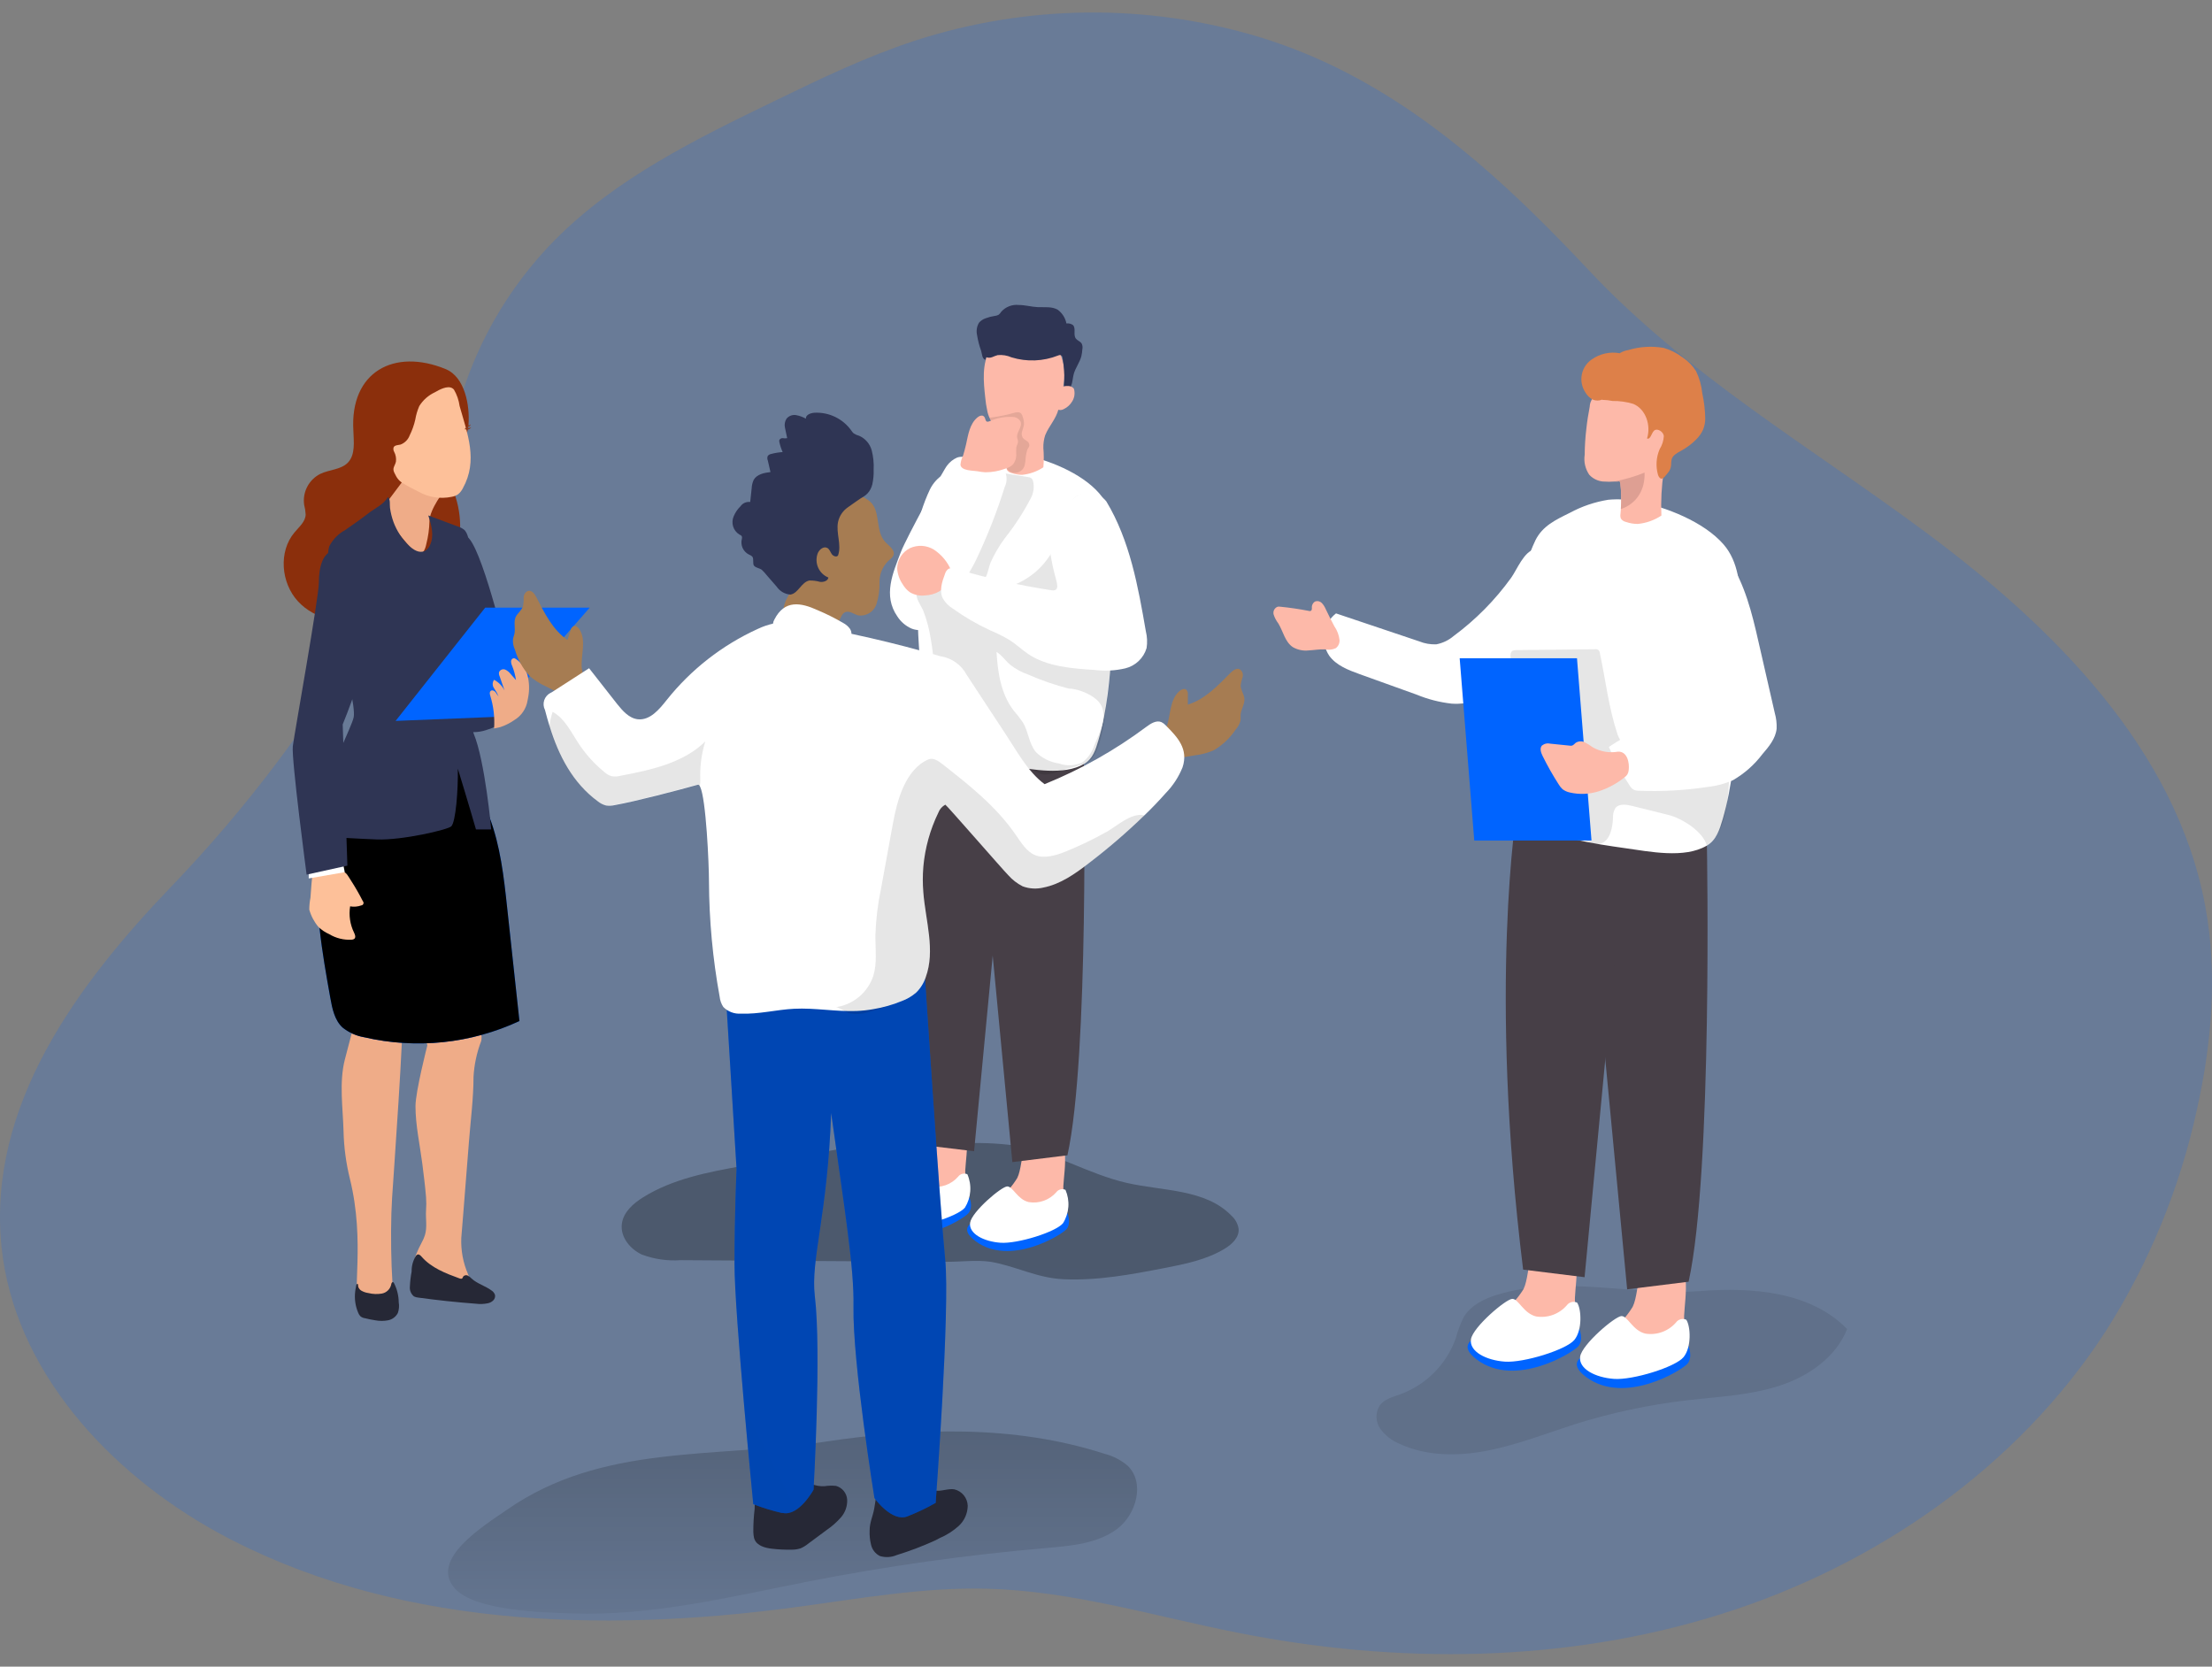 <svg width="507" height="382" viewBox="0 0 507 382" fill="none" xmlns="http://www.w3.org/2000/svg">
<rect x="0" y="0" width="507" height="382" fill="#808080" stroke="none"/>
<g clip-path="url(#clip0)">
<path opacity="0.18" d="M308.881 16.783C330.109 27.791 347.727 44.442 364.217 62.003C386.559 85.809 415.034 102.474 441.037 121.75C470.549 143.611 498.832 171.667 505.477 207.812C508.306 223.171 506.949 239.106 503.531 254.363C499.627 272.312 492.593 289.434 482.751 304.945C462.521 336.278 430.039 358.804 394.408 369.978C358.776 381.152 320.327 381.497 283.735 374.227C264.62 370.452 245.735 364.628 226.248 364.129C211.486 363.745 196.801 366.433 182.218 368.378C137.303 374.368 89.457 372.909 49.716 351.15C24.903 337.43 3.227 314.007 0.346 285.746C-2.957 253.364 17.925 225.462 39.076 203.396C56.342 185.464 71.388 165.52 83.888 143.995C89.419 134.562 95.103 127.087 98.496 116.374C101.748 106.135 103.759 95.524 107.587 85.451C111.967 73.992 118.691 63.573 127.33 54.861C141.336 40.782 159.62 31.822 177.519 23.157C188.017 18.038 198.542 12.995 209.604 9.36C235.156 1.039 262.638 0.708 288.383 8.413C295.46 10.562 302.323 13.364 308.881 16.783Z" fill="#0064FF"/>
<path d="M253.071 333.18C255.045 333.671 256.881 334.608 258.436 335.919C262.481 339.759 260.51 347.106 256.028 350.446C251.547 353.787 245.632 354.286 240.063 354.785C221.563 356.371 203.163 358.96 184.944 362.542C167.212 366.036 149.223 370.464 131.017 369.799C124.615 369.568 108.867 369.261 104.245 364.065C98.304 357.384 110.992 349.64 116.28 345.979C138.046 330.864 163.575 334.294 188.734 330.492C210.052 327.267 232.317 326.486 253.071 333.18Z" fill="url(#paint0_linear)"/>
<path d="M343.079 296.779C340.121 297.701 337.112 299.185 335.512 301.835C334.732 303.402 334.114 305.045 333.668 306.737C332.613 309.691 330.919 312.376 328.705 314.6C326.492 316.824 323.815 318.531 320.865 319.6C319.175 320.202 317.28 320.675 316.23 322.16C315.729 322.958 315.473 323.886 315.496 324.829C315.519 325.771 315.819 326.686 316.358 327.459C317.466 328.981 318.972 330.167 320.711 330.889C326.946 333.807 334.206 333.807 340.966 332.476C347.726 331.145 354.166 328.636 360.734 326.499C369.227 323.821 377.956 321.957 386.802 320.931C393.806 320.125 400.886 319.831 407.646 317.68C414.406 315.53 420.782 311.166 423.368 304.612C414.995 296.024 401.603 294.987 389.683 295.909C374.434 297.061 358.02 292.146 343.079 296.779Z" fill="url(#paint1_linear)"/>
<path d="M46.297 284.466C43.339 285.401 40.33 286.873 38.73 289.522C37.946 291.089 37.324 292.731 36.873 294.424C35.825 297.382 34.133 300.07 31.919 302.295C29.704 304.519 27.024 306.225 24.07 307.287C22.393 307.889 20.498 308.363 19.435 309.847C18.94 310.648 18.689 311.575 18.711 312.516C18.734 313.457 19.03 314.371 19.563 315.146C20.666 316.678 22.18 317.867 23.929 318.576C30.165 321.495 37.424 321.495 44.184 320.163C50.944 318.832 57.385 316.324 63.953 314.186C72.446 311.508 81.174 309.644 90.02 308.619C97.011 307.812 104.104 307.518 110.864 305.38C117.624 303.243 124 298.853 126.587 292.3C118.213 283.711 104.821 282.675 92.901 283.596C77.639 284.71 61.225 279.743 46.297 284.466Z" fill="url(#paint2_linear)"/>
<path d="M169.99 267.264C162.18 268.672 154.165 270.208 147.431 274.406C145.113 275.84 142.86 277.849 142.527 280.524C142.156 283.506 144.409 286.297 147.136 287.551C149.96 288.606 152.977 289.042 155.983 288.831L191.141 289.048L217.171 289.202C220.32 289.202 223.944 288.741 227.042 289.202C232.714 290.149 237.63 292.914 243.686 293.195C251.484 293.567 259.255 292.12 266.873 290.636C271.636 289.714 276.514 288.741 280.675 286.22C282.352 285.209 284.03 283.66 283.902 281.689C283.725 280.508 283.141 279.426 282.25 278.63C276.322 272.512 266.604 273.011 258.295 271.13C249.461 269.12 241.484 264.026 232.535 262.541C228.427 262.004 224.277 261.85 220.141 262.081C212.753 262.26 205.289 261.274 198.004 262.413C188.632 263.988 179.324 265.703 169.99 267.264Z" fill="url(#paint3_linear)"/>
<path d="M217.683 255.105C211.127 253.62 212.408 262.925 210.679 266.368C209.6 268.133 208.233 269.703 206.633 271.014C205.024 272.34 203.972 274.222 203.689 276.288C203.648 276.674 203.728 277.063 203.919 277.401C204.236 277.811 204.691 278.093 205.199 278.195C208.942 279.284 212.96 278.885 216.415 277.081C218.029 276.31 219.369 275.064 220.256 273.51C220.972 271.843 221.309 270.037 221.242 268.224C221.434 264.346 223.15 256.308 217.683 255.105Z" fill="#FDB9A9"/>
<path d="M211.832 274.227C211.832 274.227 193.177 275.021 201.077 280.883C208.977 286.745 220.794 279.462 221.972 278.067C223.15 276.672 222.19 274.445 222.19 274.445L211.832 274.227Z" fill="#0064FF"/>
<path d="M221.165 276.787C219.501 278.809 210.731 281.535 206.864 281.254C202.997 280.972 199.502 279.167 199.873 276.659C200.245 274.15 207.107 268.327 208.4 268.339C209.694 268.352 210.705 271.334 213.304 271.949C214.459 272.143 215.645 272.038 216.747 271.643C217.85 271.249 218.834 270.579 219.603 269.696C219.839 269.372 220.18 269.141 220.567 269.04C220.955 268.94 221.365 268.977 221.729 269.146C222.259 270.37 222.486 271.705 222.387 273.036C222.289 274.366 221.87 275.653 221.165 276.787Z" fill="white"/>
<path d="M240.165 258.778C233.61 257.255 234.89 266.547 233.162 269.99C232.086 271.761 230.718 273.336 229.116 274.649C227.515 275.982 226.466 277.861 226.171 279.923C226.13 280.309 226.211 280.698 226.401 281.036C226.719 281.446 227.173 281.728 227.682 281.83C231.425 282.912 235.441 282.513 238.898 280.716C240.505 279.935 241.843 278.692 242.739 277.145C243.454 275.478 243.791 273.672 243.724 271.859C243.916 267.943 245.632 259.943 240.165 258.778Z" fill="#FDB9A9"/>
<path d="M234.365 277.824C234.365 277.824 215.711 278.604 223.611 284.479C231.51 290.354 243.315 283.046 244.454 281.715C245.594 280.383 244.672 278.08 244.672 278.08L234.365 277.824Z" fill="#0064FF"/>
<path d="M243.648 280.358C241.983 282.393 233.226 285.106 229.346 284.838C225.467 284.569 221.985 282.751 222.356 280.243C222.727 277.734 229.59 271.898 230.883 271.923C232.176 271.949 233.2 274.918 235.787 275.52C236.944 275.714 238.131 275.609 239.236 275.214C240.341 274.82 241.326 274.15 242.099 273.267C242.332 272.944 242.671 272.713 243.056 272.613C243.441 272.512 243.85 272.549 244.211 272.717C244.742 273.941 244.968 275.276 244.87 276.607C244.772 277.937 244.352 279.225 243.648 280.358Z" fill="white"/>
<path d="M223.265 174.201L232.035 266.355L244.659 264.794C249.652 242.306 248.423 174.995 248.423 174.995L223.265 174.201Z" fill="#473F47"/>
<path d="M232.035 171.705L223.265 263.86L210.551 262.336C203.33 203.998 209.271 167.622 209.271 167.622L232.035 171.705Z" fill="#473F47"/>
<path d="M210.449 138.363C210.295 136.674 209.847 134.997 209.668 133.244C209.258 129.761 209.322 126.239 209.86 122.774C210.455 119.091 211.567 115.51 213.163 112.138C214.622 109.207 217.247 107.965 220.217 106.506C222.692 105.164 225.376 104.251 228.156 103.805C230.124 103.627 232.109 103.739 234.045 104.138C239.999 105.264 247.847 108.336 251.97 113.098C255.03 116.617 255.388 121.673 255.478 126.345C255.606 132.778 255.474 139.212 255.081 145.646C255.081 146.58 254.979 147.515 254.902 148.449C254.351 155.501 253.775 162.823 251.765 169.644C251.138 171.782 250.485 173.932 248.487 175.084C243.827 177.785 236.695 176.364 231.664 175.596C224.993 174.649 218.131 173.663 212.215 170.476C210.98 169.94 209.98 168.977 209.399 167.763C208.887 166.317 209.514 164.742 209.962 163.27C211.959 156.679 210.41 149.754 210.41 143.035C210.41 141.819 210.564 140.577 210.564 139.362C210.551 138.978 210.449 138.67 210.449 138.363Z" fill="white"/>
<path opacity="0.1" d="M226.658 112.33C227.321 111.071 228.111 109.883 229.014 108.784C229.128 108.635 229.277 108.516 229.449 108.439C229.604 108.4 229.767 108.4 229.923 108.439L235.633 109.347C235.9 109.36 236.158 109.449 236.376 109.603C236.556 109.76 236.689 109.964 236.76 110.192C237.111 111.567 236.918 113.025 236.222 114.262C234.558 117.46 232.59 120.49 230.345 123.311C229.062 125.037 227.968 126.895 227.08 128.853C226.658 129.839 226.517 130.952 226.107 131.938C225.698 132.924 224.827 132.412 224.097 132.245L215.288 130.389L210.884 129.468C210.244 129.34 209.745 129.34 210.077 128.585C210.194 128.362 210.354 128.165 210.548 128.005C210.741 127.845 210.964 127.724 211.204 127.65C211.897 127.475 212.604 127.364 213.317 127.317C214.778 126.957 216.148 126.294 217.337 125.372C218.278 124.765 219.172 124.089 220.013 123.35C223.188 120.444 224.635 116.144 226.658 112.33Z" fill="#020202"/>
<path d="M217.068 106.711C217.666 105.904 218.465 105.268 219.386 104.868C221.473 104.151 223.547 105.904 225.698 106.404C227.311 106.762 229.321 106.557 230.281 107.914C230.566 108.491 230.714 109.126 230.714 109.77C230.714 110.413 230.566 111.048 230.281 111.626C228.474 117.411 226.249 123.057 223.624 128.521C222.574 130.709 221.204 132.667 220.09 134.767C218.809 137.083 218.541 139.528 216.735 141.601C214.93 143.675 211.614 145.134 208.938 144.072C207.599 143.483 206.463 142.512 205.673 141.281C202.332 136.456 204.662 131.311 206.505 126.473C207.837 123.068 216.402 107.453 217.068 106.711Z" fill="white"/>
<path opacity="0.1" d="M245.863 175.852C243.622 176.262 240.959 177.874 238.642 177.439C236.069 176.209 233.291 175.467 230.448 175.251C226.607 174.803 222.599 173.062 218.925 171.884C217.373 171.53 215.935 170.795 214.738 169.747C212.497 167.417 213.163 163.68 213.624 160.48C214.288 155.802 214.189 151.047 213.33 146.401C212.994 144.213 212.423 142.067 211.627 140.001C210.922 138.389 209.821 137.339 210.09 135.419C210.321 133.73 211.486 131.746 213.381 131.58C214.384 131.615 215.361 131.915 216.21 132.45C218.616 133.742 221.207 134.653 223.892 135.151C227.158 135.554 230.472 135.022 233.448 133.617C236.424 132.213 238.939 129.993 240.703 127.215C242.457 124.45 244.198 111.69 249.102 113.456C250.687 114.131 252.104 115.144 253.257 116.424C254.409 117.704 255.267 119.22 255.773 120.867C256.732 124.19 257.13 127.651 256.951 131.106C256.848 140.065 255.068 149.217 253.929 158.112C253.481 161.479 252.956 173.983 248.5 175.084C247.591 175.263 246.733 175.673 245.863 175.852Z" fill="#020202"/>
<path d="M214.072 125.986C213.253 125.476 212.32 125.178 211.357 125.117C210.393 125.057 209.43 125.237 208.554 125.641C207.691 126.074 206.964 126.735 206.449 127.551C205.935 128.368 205.653 129.309 205.635 130.274C205.719 131.588 206.162 132.854 206.915 133.935C207.323 134.645 207.877 135.26 208.541 135.739C209.592 136.367 210.823 136.624 212.036 136.469C213.134 136.429 214.208 136.136 215.173 135.611C216.607 134.805 218.464 132.501 217.99 130.696C217.178 128.774 215.814 127.135 214.072 125.986Z" fill="#FDB9A9"/>
<path d="M253.571 114.915C258.974 123.874 260.856 134.408 262.635 144.699C262.946 145.955 263.003 147.26 262.802 148.539C262.466 149.672 261.839 150.697 260.983 151.512C260.127 152.328 259.072 152.904 257.924 153.185C255.626 153.723 253.25 153.849 250.907 153.556C245.876 153.236 239.909 152.801 235.646 149.882C234.174 148.884 232.88 147.643 231.382 146.683C229.92 145.826 228.402 145.069 226.837 144.417C223.853 143.033 221.007 141.37 218.336 139.451C217.417 138.887 216.651 138.104 216.108 137.173C215.237 135.432 215.916 133.333 216.594 131.541C216.72 131.074 217 130.664 217.388 130.376C217.922 130.159 218.519 130.159 219.053 130.376C226.254 132.519 233.595 134.161 241.023 135.291C243.059 135.611 242.163 133.371 241.894 132.207C241.446 130.576 241.087 128.923 240.818 127.253C240.555 124.85 240.884 122.419 241.777 120.173C242.669 117.926 244.099 115.932 245.94 114.365C246.887 113.483 248.087 112.919 249.371 112.752C250.185 112.794 250.98 113.008 251.704 113.381C252.428 113.754 253.064 114.277 253.571 114.915Z" fill="white"/>
<path d="M226.248 93.95C226.054 93.059 225.917 92.157 225.838 91.249C225.403 87.409 225.032 83.416 226.914 80.114C227.693 78.726 228.827 77.57 230.201 76.766C231.575 75.962 233.138 75.538 234.73 75.538C236.322 75.538 237.885 75.962 239.259 76.766C240.633 77.57 241.768 78.726 242.547 80.114C243.646 82.183 244.122 84.526 243.917 86.859C243.708 89.181 243.279 91.478 242.636 93.719C242.022 96.1 240.46 97.559 239.563 99.748C239.258 100.69 239.115 101.676 239.141 102.666C239.27 104.144 239.27 105.63 239.141 107.107C237.682 108.066 236.013 108.659 234.276 108.835C233.461 108.822 232.654 108.684 231.881 108.426C231.445 108.339 231.06 108.087 230.806 107.722C230.691 107.402 230.665 107.057 230.729 106.723C230.729 106.404 230.806 106.096 230.806 105.776C230.985 104.18 230.959 102.567 230.729 100.977C230.21 99.734 229.354 98.662 228.258 97.879C227.196 96.81 226.494 95.436 226.248 93.95Z" fill="#FDB9A9"/>
<path opacity="0.1" d="M227.196 95.691C228.926 95.473 230.638 95.127 232.317 94.654C232.893 94.487 233.597 94.347 234.033 94.756C234.228 94.982 234.361 95.256 234.417 95.55C234.625 96.123 234.721 96.732 234.698 97.342C234.597 97.851 234.455 98.352 234.276 98.839C234.194 99.083 234.164 99.341 234.188 99.597C234.212 99.852 234.29 100.1 234.417 100.324C234.826 100.887 235.697 101.066 235.889 101.745C236.081 102.423 235.582 102.692 235.428 103.165C235.261 103.734 235.146 104.317 235.082 104.906C235.07 105.586 234.966 106.262 234.775 106.915C234.636 107.251 234.422 107.551 234.149 107.79C233.876 108.03 233.551 108.204 233.2 108.298C232.846 108.384 232.477 108.39 232.12 108.315C231.763 108.24 231.428 108.085 231.139 107.863C230.397 107.066 229.945 106.042 229.859 104.957L229.167 101.514C228.964 100.316 228.656 99.138 228.246 97.994C227.831 97.201 227.352 96.443 226.812 95.729L227.196 95.691Z" fill="#020202"/>
<path d="M118.2 161.735C118.2 161.735 118.994 164.947 111.376 167.353C103.758 169.76 100.941 161.735 100.941 161.735C100.941 161.735 115.384 156.116 118.2 161.735Z" fill="#2F3554"/>
<path d="M79.022 242.92L79.906 239.528L82.21 230.786C82.277 230.371 82.464 229.984 82.748 229.673C83.094 229.378 84.169 232.693 84.63 232.655C87.144 232.512 89.667 232.697 92.133 233.205C92.799 233.333 90.097 270.912 89.867 274.598C89.316 283.046 89.764 299.749 91.006 299.646C88.535 299.851 83.478 300.133 82.415 299.019C80.495 297.099 83.785 284.722 80.2 270.195C79.319 266.624 78.829 262.967 78.741 259.29C78.6 253.953 77.704 248.117 79.022 242.92Z" fill="#EFAC88"/>
<path d="M96.691 284.722C96.971 284.216 97.203 283.685 97.382 283.135C97.972 281.254 97.523 279.295 97.651 277.401C97.728 276.4 97.728 275.394 97.651 274.393C97.447 271.833 97.114 269.274 96.794 266.714C96.243 262.4 95.232 257.908 95.232 253.543C95.232 250.177 97.946 239.605 97.946 239.605L95.232 225.82H109.008C109.008 225.82 110.775 237.34 110.288 238.619C109.285 241.234 108.693 243.989 108.534 246.785C108.534 251.739 107.868 256.756 107.484 261.697C107.049 267.098 106.622 272.499 106.204 277.9C106.05 279.846 105.884 281.74 105.73 283.724C105.613 286.583 106.142 289.431 107.28 292.056C107.715 293.247 108.201 294.718 107.369 295.691C106.537 296.664 104.719 296.331 103.528 295.691C101.836 294.555 100.045 293.574 98.176 292.76C97.434 292.591 96.725 292.301 96.077 291.903C94.796 290.93 94.796 288.984 95.385 287.487C95.768 286.542 96.204 285.619 96.691 284.722Z" fill="#EFAC88"/>
<path d="M105.563 123.465C105.563 123.465 104.001 119.344 107.548 123.465C111.095 127.586 116.792 151.956 116.792 151.956C116.792 151.956 108.816 159.277 106.549 157.831C104.283 156.384 105.563 123.465 105.563 123.465Z" fill="#2F3554"/>
<path d="M102.145 84.594C106.613 86.437 107.702 93.054 107.382 97.239C106.985 102.474 102.593 107.709 104.104 112.969C105.089 115.665 105.55 118.523 105.461 121.391C105.179 124.246 103.413 127.164 100.634 127.791C99.97 127.877 99.32 128.049 98.701 128.303C97.908 128.874 97.295 129.66 96.934 130.568C94.347 135.803 89.788 139.798 84.259 141.678C78.74 143.355 72.211 142.062 68.306 137.838C64.401 133.615 63.786 126.434 67.499 122.031C68.562 120.751 69.996 119.587 70.06 117.948C70.022 117.192 69.906 116.441 69.714 115.709C69.509 114.289 69.754 112.842 70.416 111.57C71.077 110.297 72.122 109.265 73.401 108.618C75.476 107.619 78.113 107.671 79.714 106.058C81.506 104.202 81.071 101.245 80.994 98.673C80.187 85.221 90.34 79.743 102.145 84.594Z" fill="#8B2F0C"/>
<path d="M73.03 196.996C71.955 207.492 73.824 218.23 75.706 228.7C76.141 231.158 76.679 233.82 78.51 235.509C79.949 236.663 81.659 237.429 83.478 237.736C95.42 240.502 107.945 239.195 119.058 234.025L116.229 207.914C115.486 200.964 114.68 193.835 112.183 187.282C111.722 186.066 104.501 173.983 106.217 172.947C102.811 175.046 98.855 174.739 94.95 175.647C90.329 176.732 85.882 178.455 81.737 180.767C79.613 181.703 77.771 183.179 76.394 185.047C75.017 186.915 74.153 189.111 73.888 191.416C73.5 193.259 73.214 195.122 73.03 196.996Z" fill="#0064FF"/>
<path d="M73.03 196.996C71.955 207.492 73.824 218.23 75.706 228.7C76.141 231.158 76.679 233.82 78.51 235.509C79.949 236.663 81.659 237.429 83.478 237.736C95.42 240.502 107.945 239.195 119.058 234.025L116.229 207.914C115.486 200.964 114.68 193.835 112.183 187.282C111.722 186.066 104.501 173.983 106.217 172.947C102.811 175.046 98.855 174.739 94.95 175.647C90.329 176.732 85.882 178.455 81.737 180.767C79.613 181.703 77.771 183.179 76.394 185.047C75.017 186.915 74.153 189.111 73.888 191.416C73.5 193.259 73.214 195.122 73.03 196.996Z" fill="url(#paint4_linear)"/>
<path d="M101.915 112.33C101.915 112.33 98.445 116.732 98.432 119.433C98.395 121.222 98.151 123 97.702 124.732C97.702 124.732 97.152 127.957 95.359 126.703C93.567 125.449 87.268 117.001 87.268 117.001L94.143 107.837L101.915 112.33Z" fill="#EFAC88"/>
<path d="M112.593 190.11C112.593 190.11 111.184 174.431 108.572 168.147C107.847 165.87 107.672 163.453 108.06 161.095C108.585 155.54 110.275 150.215 111.184 144.724C111.461 142.268 111.279 139.781 110.646 137.39C109.69 132.629 108.572 127.902 107.292 123.209C107.179 122.605 106.92 122.038 106.537 121.558C106.1 121.161 105.579 120.868 105.013 120.7L98.163 118.14C98.88 120.342 99.559 122.799 98.573 124.898C98.332 125.511 97.877 126.016 97.293 126.319C96.012 126.844 94.732 125.999 93.708 125.039C92.157 123.532 90.959 121.701 90.2 119.676C89.815 118.62 89.545 117.526 89.393 116.413C89.29 115.619 89.521 114.467 88.919 113.917C87.946 115.632 85.936 116.477 84.412 117.667C82.889 118.857 80.93 120.227 79.086 121.507C77.549 122.341 76.296 123.616 75.488 125.167C75.092 126.477 75.092 127.876 75.488 129.186C75.808 130.645 76.308 132.066 76.577 133.538C76.833 135.41 76.987 137.294 77.038 139.182C77.345 141.991 77.845 144.775 78.536 147.515C78.796 149.189 78.954 150.877 79.009 152.57C79.009 152.57 81.57 162.093 81.058 164.422C80.546 166.752 75.757 175.75 75.488 179.692C75.22 183.634 77.025 191.915 77.025 191.915C77.025 191.915 81.455 192.21 86.371 192.402C92.158 192.619 102.657 190.174 103.438 189.394C104.462 188.37 105.026 181.061 104.936 176.185C107.266 183.762 109.097 190.11 109.097 190.11H112.593Z" fill="#2F3554"/>
<path d="M78.51 199.697C79.47 199.979 79.79 200.836 80.507 201.911C81.467 203.406 82.352 204.948 83.158 206.532C83.268 206.642 83.33 206.792 83.33 206.948C83.33 207.104 83.268 207.253 83.158 207.364C83.063 207.452 82.941 207.507 82.812 207.517C81.992 207.813 81.109 207.888 80.251 207.735C79.922 209.785 80.235 211.886 81.148 213.751C81.365 214.199 81.596 214.8 81.237 215.159C81.071 215.286 80.87 215.362 80.661 215.376C78.83 215.494 77.006 215.047 75.437 214.096C74.526 213.696 73.694 213.137 72.979 212.445C72.008 211.292 71.296 209.943 70.892 208.49C70.892 207.566 70.982 206.645 71.161 205.738C71.161 205.316 71.596 199.799 71.724 199.799L77.665 199.569C77.951 199.57 78.236 199.614 78.51 199.697Z" fill="#FDC099"/>
<path d="M78.549 197.508L79.022 199.902L70.764 201.335V198.584L78.549 197.508Z" fill="white"/>
<path d="M78.548 166.035C78.548 166.035 85.117 150.241 84.22 144.673C83.324 139.106 79.547 126.114 76.756 126.23C73.965 126.345 73.081 130.069 73.081 133.525C73.081 136.981 67.474 168.147 67.115 171.027C66.757 173.907 70.277 200.465 70.277 200.465L79.624 198.404L78.548 166.035Z" fill="#2F3554"/>
<path d="M103.681 88.984C103.832 89.072 103.962 89.189 104.065 89.329C104.731 90.48 105.166 91.75 105.346 93.067C107.151 99.466 109.609 105.559 106.088 111.907C105.835 112.43 105.473 112.893 105.026 113.264C104.566 113.581 104.041 113.791 103.489 113.878C100.896 114.413 98.197 113.985 95.897 112.675C94.579 112.046 93.297 111.346 92.056 110.576C91.519 110.198 91.081 109.698 90.776 109.117C90.494 108.515 90.033 107.927 90.225 107.223C90.366 106.736 90.648 106.314 90.75 105.815C90.854 105.035 90.711 104.243 90.34 103.549C90.252 103.4 90.196 103.235 90.174 103.063C90.152 102.892 90.165 102.717 90.212 102.551C90.443 102.001 91.211 102.039 91.8 101.898C92.28 101.716 92.716 101.434 93.079 101.07C93.441 100.705 93.721 100.268 93.9 99.786C94.466 98.642 94.896 97.435 95.18 96.19C95.358 95.115 95.667 94.066 96.102 93.067C96.957 91.694 98.194 90.6 99.661 89.918C100.673 89.329 102.567 88.293 103.681 88.984Z" fill="#FDC099"/>
<path d="M106.537 98.289L107.113 97.79C107.113 97.79 107.279 98.148 107.484 98.11C107.666 98.06 107.842 97.992 108.009 97.905C108.009 97.905 107.689 98.366 107.471 98.404C107.169 98.442 106.864 98.442 106.562 98.404L106.537 98.289Z" fill="#8A3C1F"/>
<path d="M107.036 97.828L107.279 97.393C107.279 97.393 107.471 97.572 107.599 97.495C107.698 97.424 107.788 97.343 107.868 97.252C107.868 97.252 107.792 97.61 107.663 97.687C107.469 97.766 107.268 97.826 107.062 97.866L107.036 97.828Z" fill="#8A3C1F"/>
<path d="M135.165 139.272H111.21L90.673 165.229L113.271 164.32L135.165 139.272Z" fill="#0064FF"/>
<path d="M120.928 160.506C120.957 160.255 121.004 160.007 121.069 159.764C121.371 158.156 121.327 156.502 120.941 154.913C120.553 153.309 119.569 151.913 118.188 151.009C118.083 150.945 117.972 150.893 117.855 150.855C117.671 150.855 117.495 150.925 117.361 151.051C117.228 151.178 117.148 151.35 117.138 151.534C117.135 151.902 117.218 152.266 117.381 152.596C117.804 153.65 118.1 154.749 118.265 155.873L117.061 154.503C116.73 154.054 116.289 153.697 115.781 153.466C115.517 153.364 115.224 153.368 114.964 153.478C114.703 153.588 114.496 153.795 114.385 154.055C114.324 154.372 114.369 154.7 114.513 154.989L115.64 158.253C115.117 157.208 114.28 156.353 113.246 155.809C113.04 156.091 112.929 156.432 112.929 156.781C112.929 157.131 113.04 157.472 113.246 157.754C113.653 158.341 114.001 158.967 114.283 159.623C114.014 159.305 113.77 158.967 113.553 158.612C113.284 158.292 112.772 158.087 112.465 158.368C112.158 158.65 112.26 159.047 112.35 159.392C113.12 161.84 113.425 164.41 113.246 166.969L114.68 166.649C115.814 166.272 116.888 165.734 117.868 165.05C118.682 164.566 119.379 163.907 119.909 163.122C120.438 162.336 120.786 161.442 120.928 160.506Z" fill="#EFAC88"/>
<path d="M270.369 158.368C270.804 157.997 271.482 157.716 271.918 158.087C272.052 158.237 272.152 158.414 272.211 158.606C272.271 158.798 272.289 159.001 272.263 159.2V161.491C276.168 160.301 279.113 157.165 281.981 154.273C282.583 153.658 283.466 152.993 284.209 153.428C284.477 153.626 284.678 153.901 284.786 154.217C284.893 154.533 284.902 154.874 284.811 155.194C284.591 155.811 284.44 156.451 284.363 157.101C284.363 158.151 285.118 159.06 285.22 160.096C285.336 161.376 284.465 162.528 284.35 163.808V165.088C284.156 165.868 283.774 166.589 283.236 167.187C281.947 169.131 280.236 170.759 278.23 171.948C276.856 172.546 275.403 172.938 273.915 173.113L269.267 173.907C268.814 174.022 268.338 174.022 267.885 173.907C266.489 173.433 266.054 171.155 266.105 169.9C266.309 168.73 266.745 167.612 267.385 166.611C268.346 163.949 268.051 160.314 270.369 158.368Z" fill="#A67C52"/>
<path d="M132.835 144.264C132.527 143.777 131.964 143.316 131.439 143.534C131.267 143.638 131.119 143.778 131.004 143.943C130.889 144.109 130.811 144.296 130.773 144.494L130.069 146.67C126.689 144.379 124.807 140.513 122.938 136.891C122.541 136.123 121.901 135.24 121.056 135.432C120.75 135.548 120.488 135.755 120.305 136.025C120.121 136.296 120.026 136.616 120.031 136.942C120.049 137.594 120.002 138.246 119.891 138.888C119.583 139.886 118.61 140.539 118.175 141.448C117.688 142.625 118.175 144.008 117.906 145.288C117.816 145.697 117.637 146.094 117.573 146.567C117.522 147.369 117.676 148.171 118.021 148.897C118.666 151.139 119.813 153.205 121.376 154.938C122.51 155.912 123.777 156.718 125.14 157.332L129.352 159.469C129.743 159.7 130.18 159.84 130.633 159.879C132.105 159.879 133.193 157.805 133.526 156.589C133.68 155.418 133.615 154.229 133.334 153.082C133.104 150.202 134.448 146.862 132.835 144.264Z" fill="#A67C52"/>
<path d="M172.832 352.507C172.851 352.61 172.886 352.709 172.935 352.801C173.511 354.286 175.342 354.785 176.929 354.965C178.408 355.139 179.897 355.212 181.385 355.182C182.092 355.2 182.797 355.1 183.472 354.888C184.103 354.616 184.693 354.259 185.226 353.825L189.502 350.651C190.71 349.83 191.807 348.858 192.767 347.759C193.732 346.647 194.236 345.21 194.176 343.74C194.135 343.009 193.866 342.31 193.406 341.74C192.947 341.171 192.32 340.76 191.615 340.565C190.719 340.476 189.815 340.501 188.926 340.642C187.095 340.732 184.535 339.977 183.805 338.082C183.612 337.275 183.163 336.552 182.524 336.022C181.902 335.743 181.209 335.662 180.54 335.791C179.049 335.851 177.577 336.141 176.174 336.649C175.472 336.901 174.836 337.308 174.313 337.84C173.79 338.372 173.393 339.015 173.152 339.721C172.986 340.377 172.921 341.054 172.96 341.73C173.037 343.116 173.037 344.504 172.96 345.89C172.753 347.631 172.655 349.384 172.666 351.138C172.676 351.598 172.732 352.057 172.832 352.507Z" fill="#262836"/>
<path d="M214.392 353.045C211.512 354.363 208.548 355.492 205.52 356.424C204.305 356.948 202.945 357.025 201.679 356.641C201.174 356.389 200.731 356.029 200.382 355.587C200.032 355.144 199.784 354.63 199.656 354.081C199.386 352.998 199.273 351.882 199.323 350.766C199.323 348.91 200.091 347.477 200.386 345.711C200.654 344.175 200.872 342.626 201.09 341.09C201.397 338.889 201.679 336.687 201.96 334.473L209.642 336.124C210.449 336.29 211.217 339.401 211.691 340.053C212.057 340.534 212.524 340.929 213.06 341.21C213.595 341.491 214.185 341.651 214.789 341.679C216.07 341.743 217.44 341.141 218.758 341.359C219.607 341.568 220.365 342.049 220.915 342.728C221.465 343.408 221.778 344.248 221.806 345.122C221.794 345.995 221.604 346.856 221.248 347.653C220.891 348.45 220.375 349.165 219.731 349.755C218.432 350.922 216.948 351.865 215.34 352.545L214.392 353.045Z" fill="#262836"/>
<path d="M214.456 344.456C212.438 345.605 210.342 346.61 208.183 347.464L207.965 347.554C204.406 348.936 200.424 343.356 200.424 343.356C200.424 343.356 195.392 312.279 195.622 299.403C195.776 290.559 193.689 277.952 190.501 255.079C189.707 278.438 185.751 288.703 186.763 297.074C188.299 309.809 186.468 341.436 186.468 341.436C186.468 341.436 183.101 347.592 179.401 346.76H179.183C176.96 346.252 174.777 345.58 172.653 344.751C172.653 344.751 168.351 301.233 168.351 289.714C168.351 278.195 168.825 267.955 168.825 267.955L166.584 231.567L176.174 217.654L176.955 217.322L177.698 216.592L188.325 208.797C188.325 208.797 188.325 210.615 188.133 213.725L196.378 218.154L197.184 218.755L197.991 218.96L211.831 221.379C211.831 221.379 215.468 277.158 216.633 288.575C217.798 299.992 214.456 344.456 214.456 344.456Z" fill="#0064FF"/>
<path d="M214.456 344.456C212.438 345.605 210.342 346.61 208.183 347.464L207.965 347.554C204.406 348.936 200.424 343.356 200.424 343.356C200.424 343.356 195.392 312.279 195.622 299.403C195.776 290.559 193.689 277.952 190.501 255.079C189.707 278.438 185.751 288.703 186.763 297.074C188.299 309.809 186.468 341.436 186.468 341.436C186.468 341.436 183.101 347.592 179.401 346.76H179.183C176.96 346.252 174.777 345.58 172.653 344.751C172.653 344.751 168.351 301.233 168.351 289.714C168.351 278.195 168.825 267.955 168.825 267.955L166.584 231.567L176.174 217.654L176.955 217.322L177.698 216.592L188.325 208.797C188.325 208.797 188.325 210.615 188.133 213.725L196.378 218.154L197.184 218.755L197.991 218.96L211.831 221.379C211.831 221.379 215.468 277.158 216.633 288.575C217.798 299.992 214.456 344.456 214.456 344.456Z" fill="url(#paint5_linear)"/>
<path d="M202.985 124.31C203.855 125.18 205.161 126.076 204.803 127.228C204.611 127.842 203.958 128.201 203.522 128.636C202.897 129.267 202.404 130.017 202.072 130.841C201.74 131.665 201.576 132.547 201.589 133.435C201.642 135.171 201.396 136.903 200.859 138.555C200.559 139.384 199.983 140.084 199.228 140.539C198.473 140.993 197.584 141.174 196.711 141.051C195.699 140.769 194.688 139.899 193.715 140.309C192.972 140.629 192.742 141.589 192.358 142.229C191.806 143.054 191.033 143.707 190.127 144.114C189.222 144.522 188.22 144.666 187.236 144.532C185.277 144.249 183.389 143.602 181.667 142.625C180.93 142.342 180.293 141.848 179.836 141.205C179.539 140.587 179.467 139.886 179.631 139.221C179.99 137.186 181.398 135.509 182.538 133.755C184.65 130.514 185.918 126.796 186.225 122.94C186.43 120.252 186.225 117.296 187.953 115.261C190.296 112.432 195.956 112.458 198.862 114.531C202.204 116.668 200.309 121.532 202.985 124.31Z" fill="#A67C52"/>
<path d="M199.514 112.138C199.171 112.805 198.653 113.366 198.016 113.763C196.736 114.518 195.635 115.401 194.393 116.233C193.219 117.022 192.394 118.232 192.088 119.612C191.564 122.172 192.946 124.847 192.088 127.292C191.794 127.778 190.975 127.484 190.642 126.997C190.309 126.511 190.142 125.897 189.643 125.602C188.798 125.116 187.761 125.935 187.402 126.882C187.027 127.939 187.074 129.101 187.535 130.124C187.995 131.147 188.833 131.953 189.873 132.373C189.758 133.154 188.734 133.474 187.94 133.359C187.152 133.142 186.337 133.038 185.52 133.051C183.689 133.397 182.96 136.008 181.167 136.277C180.536 136.232 179.923 136.043 179.375 135.726C178.827 135.409 178.359 134.971 178.005 134.447L175.777 131.887C175.423 131.43 175.033 131.002 174.612 130.607C174.113 130.21 173.332 130.184 172.871 129.711C172.41 129.237 172.871 128.149 172.423 127.561C172.2 127.357 171.939 127.2 171.654 127.1C171.013 126.777 170.502 126.243 170.208 125.588C169.915 124.933 169.856 124.197 170.041 123.503C170.092 123.328 170.092 123.141 170.041 122.966C169.964 122.735 169.683 122.62 169.452 122.505C168.771 122.078 168.266 121.42 168.031 120.651C167.796 119.882 167.846 119.054 168.172 118.32C168.53 117.464 169.057 116.689 169.721 116.041C169.966 115.689 170.304 115.41 170.697 115.236C171.09 115.063 171.523 115 171.949 115.056L172.294 111.856C172.324 111.205 172.481 110.566 172.755 109.974C173.485 108.695 175.162 108.362 176.596 108.195L175.982 105.533C175.91 105.37 175.872 105.193 175.872 105.015C175.872 104.836 175.91 104.66 175.982 104.496C176.176 104.26 176.449 104.101 176.75 104.048C177.613 103.82 178.497 103.674 179.388 103.613C179.054 102.875 178.8 102.102 178.632 101.309C178.594 101.158 178.594 101 178.632 100.849C178.708 100.705 178.826 100.588 178.97 100.513C179.114 100.437 179.277 100.407 179.439 100.426C179.764 100.49 180.099 100.49 180.425 100.426C180.425 100.426 179.938 98.199 179.912 97.994C179.835 97.645 179.828 97.285 179.892 96.933C179.956 96.582 180.089 96.246 180.284 95.947C180.544 95.637 180.88 95.4 181.259 95.258C181.639 95.117 182.048 95.076 182.448 95.14C183.244 95.284 184.01 95.561 184.714 95.959C184.637 95.102 185.738 94.679 186.621 94.603C188.267 94.508 189.91 94.832 191.396 95.543C192.883 96.255 194.165 97.332 195.123 98.673C195.273 98.912 195.454 99.132 195.661 99.326C196.053 99.583 196.486 99.773 196.941 99.889C197.632 100.196 198.247 100.653 198.74 101.226C199.234 101.799 199.595 102.475 199.796 103.204C200.168 104.657 200.319 106.159 200.244 107.658C200.285 108.806 200.177 109.955 199.924 111.075C199.827 111.443 199.689 111.8 199.514 112.138Z" fill="#2F3554"/>
<path d="M187.364 139.835C189.398 140.692 191.374 141.679 193.279 142.792C193.867 143.103 194.378 143.54 194.777 144.072C194.984 144.367 195.112 144.71 195.148 145.069C195.184 145.427 195.127 145.789 194.982 146.12C194.444 147.041 193.241 146.695 192.306 146.375C187.991 144.66 183.344 144.507 178.914 144.52C178.609 144.564 178.297 144.525 178.013 144.405C177.728 144.286 177.482 144.091 177.301 143.841C177.193 143.544 177.153 143.227 177.184 142.912C177.215 142.598 177.316 142.294 177.48 142.024C179.823 137.378 183.587 138.12 187.364 139.835Z" fill="white"/>
<path d="M271.047 175.865C270.166 178.064 268.861 180.069 267.206 181.765C265.631 183.544 263.992 185.26 262.29 186.885C258.28 190.776 254.043 194.426 249.601 197.816C246.439 200.26 243.059 202.666 239.115 203.434C237.546 203.806 235.902 203.704 234.391 203.14C233.14 202.5 232.02 201.632 231.088 200.58C229.948 199.454 216.889 184.428 216.671 184.428C215.934 184.824 215.365 185.474 215.071 186.258C213.178 190.157 212.011 194.369 211.627 198.686C211.473 200.62 211.473 202.563 211.627 204.497C212.139 211.063 214.443 217.834 212.164 224.028C211.72 225.346 210.97 226.539 209.975 227.51C209.012 228.342 207.906 228.993 206.71 229.43C204.608 230.3 202.413 230.927 200.168 231.298C198.899 231.529 197.615 231.67 196.327 231.721C191.551 231.9 186.788 230.966 182.013 231.209C177.941 231.414 173.921 232.489 169.849 232.322C169.099 232.381 168.346 232.274 167.642 232.008C166.939 231.743 166.302 231.326 165.778 230.786C165.317 230.079 165.032 229.271 164.946 228.431C163.358 219.731 162.539 210.908 162.5 202.065C162.5 197.982 161.834 183.058 160.464 180.306C160.298 179.973 160.119 179.807 159.94 179.858C155.382 181.138 145.6 183.698 140.965 184.517C140.295 184.679 139.6 184.714 138.916 184.62C138.213 184.44 137.557 184.108 136.996 183.647C131.26 179.436 128.034 173.164 125.998 166.56C125.601 165.28 125.242 164 124.91 162.72C124.735 162.379 124.63 162.007 124.6 161.625C124.57 161.244 124.616 160.86 124.735 160.496C124.854 160.132 125.044 159.795 125.294 159.504C125.543 159.214 125.848 158.976 126.19 158.804C126.267 158.758 126.349 158.719 126.433 158.688L135.024 153.159L141.426 161.325C142.706 162.912 144.166 164.627 146.202 164.858C148.993 165.139 151.092 162.605 152.808 160.442C158.37 153.457 165.503 147.883 173.626 144.174C174.818 143.601 176.073 143.172 177.365 142.894L177.685 142.817C177.87 142.765 178.058 142.727 178.248 142.702C179.918 142.55 181.601 142.649 183.242 142.996C194.144 144.837 204.93 147.311 215.544 150.407C216.815 150.597 218.023 151.082 219.07 151.825C220.118 152.568 220.976 153.546 221.575 154.682C224.558 159.175 227.464 163.718 230.46 168.211C233.021 172.051 235.582 176.914 239.423 179.73C247.73 176.365 255.57 171.947 262.75 166.585C263.762 165.83 265.042 165.011 266.207 165.51C266.58 165.693 266.915 165.945 267.193 166.253C269.946 169.005 272.43 171.692 271.047 175.865Z" fill="white"/>
<path d="M333.182 145.774C332.043 146.745 330.67 147.402 329.2 147.681C327.855 147.735 326.515 147.499 325.269 146.99L306.218 140.59C304.781 141.709 303.822 143.33 303.532 145.128C303.242 146.925 303.644 148.766 304.656 150.279C306.269 152.519 309.047 153.581 311.646 154.516L324.706 159.213C327.272 160.273 329.974 160.966 332.734 161.274C336.575 161.53 340.326 160.301 343.975 159.085C347.88 157.805 352.156 156.18 354.025 152.506C355.895 148.833 354.538 143.995 355.088 139.707C355.459 136.917 356.689 134.242 356.637 131.426C356.573 129.02 354.653 125.398 351.785 125.897C349.314 126.332 347.662 130.632 346.356 132.437C342.68 137.537 338.236 142.036 333.182 145.774Z" fill="white"/>
<path d="M303.836 139.553C303.625 139.046 303.321 138.581 302.94 138.184C302.744 137.99 302.496 137.856 302.225 137.799C301.955 137.743 301.674 137.765 301.416 137.864C301.166 138.019 300.964 138.242 300.835 138.507C300.706 138.772 300.655 139.068 300.687 139.362C300.713 139.563 300.668 139.767 300.559 139.937C300.475 139.999 300.377 140.038 300.274 140.052C300.171 140.065 300.066 140.052 299.97 140.014C297.806 139.592 295.617 139.272 293.414 139.054C293.232 139.029 293.046 139.029 292.864 139.054C292.505 139.18 292.208 139.439 292.034 139.777C291.86 140.115 291.823 140.507 291.929 140.872C292.169 141.596 292.529 142.275 292.992 142.881C294.106 144.712 294.528 147.131 296.321 148.321C297.413 148.951 298.678 149.216 299.931 149.076C301.212 149.012 302.428 148.782 303.683 148.833C304.518 149.014 305.389 148.92 306.167 148.564C306.454 148.346 306.684 148.06 306.833 147.732C306.983 147.403 307.049 147.043 307.024 146.683C306.895 145.551 306.486 144.468 305.834 143.534C305.142 142.229 304.476 140.897 303.836 139.553Z" fill="#FDB9A9"/>
<path d="M356.97 282.943C349.672 281.292 351.106 291.647 349.186 295.486C347.973 297.427 346.45 299.156 344.679 300.606C343.027 302.219 341.478 304.19 341.389 306.481C341.337 306.924 341.427 307.372 341.645 307.761C342.015 308.206 342.525 308.513 343.091 308.631C347.266 309.833 351.744 309.375 355.587 307.351C357.388 306.49 358.883 305.102 359.877 303.371C360.675 301.514 361.051 299.503 360.978 297.483C361.144 293.234 363.052 284.3 356.97 282.943Z" fill="#FDB9A9"/>
<path d="M350.518 304.241C350.518 304.241 329.751 305.124 338.546 311.652C347.342 318.179 360.466 310.052 361.746 308.567C363.027 307.083 361.989 304.536 361.989 304.536L350.518 304.241Z" fill="#0064FF"/>
<path d="M360.85 307.108C358.993 309.361 349.237 312.394 344.922 312.087C340.608 311.78 336.728 309.758 337.151 306.967C337.573 304.177 345.204 297.688 346.638 297.701C348.072 297.714 349.199 301.041 352.092 301.733C353.385 301.94 354.709 301.814 355.94 301.366C357.17 300.918 358.265 300.163 359.121 299.173C359.382 298.814 359.76 298.557 360.189 298.445C360.619 298.333 361.074 298.373 361.477 298.558C362.476 300.03 362.706 304.856 360.85 307.108Z" fill="white"/>
<path d="M382.001 287.026C374.703 285.337 376.137 295.678 374.217 299.518C373.016 301.487 371.492 303.239 369.71 304.702C368.058 306.315 366.522 308.286 366.432 310.577C366.375 311.018 366.461 311.467 366.675 311.857C367.044 312.31 367.561 312.619 368.135 312.727C372.306 313.923 376.777 313.465 380.618 311.447C382.419 310.586 383.914 309.197 384.907 307.467C385.706 305.61 386.082 303.599 386.009 301.579C386.175 297.266 388.083 288.306 382.001 287.026Z" fill="#FDB9A9"/>
<path d="M375.548 308.235C375.548 308.235 354.781 309.105 363.577 315.633C372.373 322.16 385.509 314.058 386.777 312.561C388.044 311.063 387.02 308.516 387.02 308.516L375.548 308.235Z" fill="#0064FF"/>
<path d="M385.88 311.05C384.024 313.329 374.267 316.349 369.953 316.042C365.638 315.735 361.758 313.725 362.181 310.922C362.604 308.119 370.234 301.63 371.668 301.643C373.102 301.656 374.229 304.984 377.123 305.662C378.415 305.869 379.74 305.743 380.97 305.295C382.2 304.847 383.295 304.092 384.152 303.102C384.413 302.743 384.79 302.486 385.22 302.374C385.649 302.262 386.104 302.302 386.507 302.488C387.506 304.011 387.737 308.785 385.88 311.05Z" fill="white"/>
<path d="M363.193 192.875L372.949 295.512L387.033 293.771C392.589 268.736 391.232 193.797 391.232 193.797L363.193 192.875Z" fill="#473F47"/>
<path d="M372.949 190.098L363.193 292.735L349.109 290.994C341.069 226.051 347.688 185.618 347.688 185.618L372.949 190.098Z" fill="#473F47"/>
<path d="M348.917 152.98C348.75 151.098 348.251 149.23 348.046 147.31C347.587 143.436 347.66 139.517 348.264 135.663C348.926 131.559 350.163 127.569 351.938 123.81C353.564 120.559 356.496 119.177 359.787 117.552C362.545 116.056 365.536 115.039 368.634 114.544C370.825 114.343 373.033 114.463 375.189 114.902C381.809 116.182 390.553 119.587 395.073 124.809C398.479 128.738 398.914 134.357 398.991 139.554C399.136 146.73 398.986 153.897 398.543 161.056C398.543 162.093 398.415 163.13 398.338 164.166C397.723 172.025 397.057 180.178 394.842 187.768C394.138 190.149 393.396 192.542 391.194 193.822C386.072 196.843 378.07 195.179 372.475 194.398C365.036 193.336 357.405 192.235 350.812 188.639C349.441 188.035 348.33 186.964 347.675 185.618C347.099 184.005 347.803 182.252 348.302 180.613C350.53 173.279 348.802 165.574 348.802 158.087C348.802 156.73 348.981 155.348 348.981 153.991C348.968 153.658 348.917 153.313 348.917 152.98Z" fill="white"/>
<path opacity="0.1" d="M369.71 187.435C369.659 186.65 369.851 185.868 370.26 185.196C371.105 184.159 372.718 184.376 374.011 184.696L382.372 186.77C385.534 187.551 390.387 190.61 391.206 193.797C394.42 191.544 395.252 187.755 395.854 183.877C396.456 179.999 396.481 172.435 397.134 168.518C393.046 171.459 388.174 173.117 383.14 173.279C378.39 173.407 372.424 173.279 370.695 168.16C368.711 162.17 368.019 155.885 366.701 149.742C366.704 149.6 366.675 149.459 366.616 149.33C366.557 149.201 366.469 149.087 366.359 148.996C366.249 148.906 366.12 148.843 365.982 148.81C365.844 148.777 365.7 148.776 365.561 148.807L347.508 148.999C347.227 148.986 346.946 149.039 346.689 149.153C346.164 149.473 346.164 150.228 346.254 150.83C346.925 154.908 348.972 158.634 352.054 161.389C353.526 162.669 354.486 163.514 354.768 165.421C355.114 167.673 355.024 170.067 355.254 172.358C355.649 177.173 356.705 181.91 358.391 186.437C360.978 192.875 369.223 197.905 369.71 187.435Z" fill="#020202"/>
<path d="M364.78 192.645H337.906L334.564 150.868H361.451L364.78 192.645Z" fill="#0064FF"/>
<path d="M363.219 104.24C363.233 102.268 363.357 100.298 363.59 98.34C363.769 96.638 364.038 94.923 364.371 93.22C364.388 92.727 364.511 92.243 364.732 91.801C364.953 91.359 365.267 90.97 365.651 90.66C368.288 89.034 371.336 88.199 374.434 88.254C376.285 87.963 378.175 88.418 379.69 89.52C381.205 90.622 382.22 92.279 382.513 94.129C382.575 94.493 382.605 94.861 382.603 95.23C383.064 99.543 381.95 103.844 381.323 108.131C380.834 111.452 380.658 114.812 380.798 118.166C379.175 119.245 377.309 119.904 375.369 120.086C374.463 120.085 373.563 119.933 372.706 119.638C372.465 119.593 372.236 119.501 372.032 119.367C371.828 119.233 371.652 119.06 371.515 118.857C371.383 118.501 371.352 118.116 371.425 117.744C371.474 117.396 371.504 117.045 371.515 116.694C371.656 114.732 371.617 112.761 371.4 110.806C371.406 110.724 371.394 110.642 371.365 110.564C371.337 110.487 371.292 110.417 371.233 110.358C371.1 110.32 370.958 110.32 370.824 110.358H370.273C369.297 110.435 368.317 110.435 367.341 110.358C366.172 110.231 365.088 109.691 364.281 108.835C363.355 107.495 362.975 105.851 363.219 104.24Z" fill="#FDB9A9"/>
<path d="M367.2 91.595C366.52 91.876 365.756 91.876 365.075 91.595C364.361 91.213 363.77 90.636 363.372 89.931C362.573 88.729 362.281 87.26 362.559 85.843C362.837 84.427 363.663 83.177 364.857 82.367C365.778 81.719 366.817 81.261 367.917 81.019C369.016 80.777 370.152 80.757 371.259 80.959C371.842 80.588 372.496 80.343 373.18 80.242C375.821 79.438 378.615 79.267 381.335 79.743C382.878 80.191 384.327 80.915 385.612 81.88C386.856 82.702 387.916 83.774 388.723 85.029C389.502 86.637 389.992 88.37 390.17 90.148C390.587 92.05 390.814 93.988 390.848 95.934C390.845 96.784 390.684 97.625 390.374 98.417C389.989 99.291 389.437 100.083 388.748 100.746C387.739 101.76 386.587 102.622 385.33 103.306C384.459 103.792 383.448 104.292 383.153 105.252C383.066 105.698 383.023 106.153 383.025 106.608C382.974 107.278 382.704 107.912 382.257 108.413C381.95 108.746 381.425 109.552 380.977 109.693C380.529 109.834 380.145 109.271 380.017 108.81C379.469 106.87 379.604 104.8 380.401 102.948C380.965 102.045 381.295 101.015 381.361 99.953C381.258 98.916 379.837 98.084 379.159 98.673C378.48 99.261 378.352 100.797 377.507 100.503C378.467 97.508 377.225 93.745 374.345 92.567C372.805 92.103 371.203 91.879 369.595 91.902C368.827 91.747 368.047 91.661 367.264 91.646L367.2 91.595Z" fill="#DD8049"/>
<path d="M370.299 110.282C372.575 109.851 374.801 109.191 376.944 108.311C377.136 115.235 371.502 116.668 371.502 116.668C371.643 114.707 371.605 112.736 371.387 110.781C371.393 110.615 371.333 110.454 371.221 110.333C371.087 110.294 370.945 110.294 370.811 110.333H370.299V110.282Z" fill="#DE9F93"/>
<path d="M403.587 149.422L406.788 163.424C407.12 164.588 407.262 165.798 407.211 167.008C406.98 169.273 405.431 171.142 403.946 172.857C402.119 175.277 399.824 177.305 397.198 178.822C395.377 179.626 393.442 180.144 391.463 180.357C386.232 181.15 380.937 181.446 375.65 181.241C375.232 181.25 374.817 181.167 374.434 180.997C374.053 180.752 373.736 180.419 373.512 180.025C371.662 177.232 370.072 174.276 368.762 171.193C372.998 168.341 377.649 166.161 382.551 164.73C383.54 164.545 384.463 164.104 385.227 163.45C385.725 162.826 386.056 162.086 386.188 161.299C388.274 152.34 383.46 142.357 387.314 133.999C389.504 129.237 394.177 124.13 397.557 130.492C400.745 136.29 402.128 143.048 403.587 149.422Z" fill="white"/>
<path d="M365.088 171.296C364.511 170.861 363.898 170.476 363.257 170.144C362.932 169.981 362.571 169.904 362.208 169.92C361.845 169.936 361.492 170.043 361.183 170.233C360.901 170.438 360.683 170.771 360.338 170.886C360.11 170.937 359.874 170.937 359.646 170.886L355.37 170.451C355.032 170.367 354.679 170.363 354.339 170.438C353.999 170.514 353.682 170.667 353.411 170.886C352.86 171.513 353.193 172.499 353.565 173.254C354.662 175.48 355.884 177.642 357.226 179.73C357.47 180.157 357.777 180.546 358.135 180.882C358.628 181.253 359.196 181.511 359.8 181.637C362.004 182.147 364.305 182.05 366.458 181.356C368.596 180.655 370.591 179.575 372.347 178.169C372.599 177.983 372.819 177.758 373 177.503C373.177 177.189 373.282 176.839 373.307 176.479C373.512 174.828 372.987 172.166 370.836 172.281C368.864 172.629 366.832 172.28 365.088 171.296Z" fill="#FDB9A9"/>
<path d="M95.321 287.858C95.409 287.716 95.539 287.604 95.692 287.538C96.051 287.423 96.384 287.743 96.627 288.025C98.842 290.584 102.158 291.864 105.333 293.016C105.525 293.08 105.769 293.144 105.922 293.016C106.076 292.888 106.076 292.747 106.14 292.619C106.257 292.461 106.426 292.347 106.617 292.298C106.808 292.249 107.011 292.268 107.19 292.351C107.538 292.537 107.854 292.779 108.124 293.067C109.405 294.245 111.236 294.719 112.644 295.768C113.019 295.999 113.303 296.352 113.451 296.766C113.499 296.995 113.489 297.232 113.422 297.455C113.355 297.679 113.233 297.882 113.066 298.046C112.717 298.393 112.27 298.625 111.786 298.712C110.906 298.893 110.002 298.928 109.11 298.814C104.68 298.482 100.267 298.012 95.872 297.406C95.528 297.382 95.194 297.291 94.886 297.138C94.547 296.865 94.283 296.51 94.12 296.107C93.956 295.704 93.898 295.266 93.951 294.834C94 293.691 94.133 292.553 94.348 291.429C94.321 290.17 94.659 288.93 95.321 287.858Z" fill="#262836"/>
<path d="M82.799 295.806C83.307 296.101 83.869 296.293 84.451 296.37C85.457 296.619 86.502 296.658 87.524 296.485C88.032 296.39 88.502 296.152 88.879 295.798C89.256 295.444 89.523 294.989 89.649 294.488C89.649 294.181 89.88 293.746 90.148 293.887C90.209 293.93 90.257 293.987 90.289 294.053C90.997 295.423 91.374 296.94 91.39 298.482C91.534 299.305 91.463 300.151 91.186 300.939C90.961 301.373 90.64 301.75 90.247 302.04C89.854 302.331 89.4 302.528 88.919 302.616C87.968 302.795 86.99 302.795 86.039 302.616C85.219 302.488 84.413 302.334 83.619 302.129C83.264 302.08 82.929 301.938 82.646 301.72C82.406 301.491 82.223 301.211 82.108 300.901C81.454 299.377 81.212 297.709 81.404 296.062C81.439 295.713 81.499 295.367 81.583 295.026C81.583 294.872 81.686 294.194 81.903 294.271C82.121 294.347 82.07 294.437 82.07 294.591C82.073 294.752 82.104 294.912 82.159 295.064C82.296 295.369 82.518 295.627 82.799 295.806Z" fill="#262836"/>
<path d="M223.943 76.773C223.729 75.816 223.889 74.813 224.391 73.97C224.809 73.484 225.355 73.125 225.966 72.933C226.603 72.693 227.264 72.521 227.938 72.422C228.273 72.392 228.6 72.296 228.898 72.14C229.14 71.935 229.347 71.693 229.513 71.423C230.01 70.874 230.63 70.45 231.321 70.186C232.013 69.921 232.758 69.823 233.495 69.9C234.967 69.9 236.414 70.335 237.886 70.399C239.359 70.463 241.138 70.195 242.47 71.014C243.488 71.775 244.186 72.889 244.429 74.137C244.945 74.064 245.471 74.187 245.901 74.482C246.708 75.225 245.901 76.735 246.605 77.618C246.938 78.04 247.527 78.22 247.886 78.668C248.115 79.095 248.183 79.59 248.078 80.063C248.044 80.584 247.971 81.101 247.86 81.611C247.501 83.019 246.58 84.171 246.144 85.592C245.927 86.334 245.875 87.115 245.696 87.857C245.195 89.502 244.392 91.038 243.328 92.388C244.067 89.023 244.15 85.546 243.571 82.149C243.582 81.992 243.545 81.836 243.465 81.701C243.385 81.566 243.266 81.459 243.123 81.394C242.918 81.345 242.703 81.377 242.521 81.483C239.112 82.83 235.347 82.979 231.843 81.906C230.847 81.463 229.753 81.286 228.668 81.394C228.231 81.524 227.804 81.682 227.387 81.867C226.95 82.034 226.467 82.034 226.03 81.867C225.94 82.055 225.892 82.261 225.889 82.469C225.057 82.277 225.108 81.074 224.878 80.408C224.451 79.229 224.138 78.012 223.943 76.773Z" fill="#2F3554"/>
<path d="M246.055 88.971C246.142 89.102 246.199 89.251 246.221 89.406C246.398 90.285 246.238 91.199 245.773 91.966C245.322 92.743 244.649 93.367 243.84 93.758C243.631 93.879 243.397 93.954 243.156 93.976C242.915 93.998 242.672 93.967 242.444 93.886C242.222 93.734 242.038 93.532 241.907 93.296C241.776 93.061 241.701 92.798 241.689 92.529C241.567 91.984 241.566 91.418 241.685 90.872C241.805 90.326 242.042 89.813 242.38 89.368C242.671 89.075 243.019 88.844 243.402 88.69C243.785 88.536 244.195 88.462 244.608 88.472C244.871 88.445 245.137 88.476 245.387 88.562C245.637 88.648 245.865 88.788 246.055 88.971Z" fill="#FDB9A9"/>
<path d="M233.328 101.13C233.392 101.655 232.982 102.116 232.931 102.641C232.88 103.165 232.931 103.792 232.931 104.368C232.905 105.096 232.664 105.799 232.24 106.391C231.731 106.904 231.087 107.263 230.383 107.427C228.942 107.966 227.416 108.244 225.877 108.247C225.24 108.211 224.607 108.129 223.982 108.003C222.97 107.837 220.345 107.927 220.141 106.544C220.203 105.786 220.412 105.047 220.755 104.368C220.87 103.997 220.973 103.626 221.075 103.255C221.178 102.884 221.319 102.333 221.421 101.873C221.907 99.671 222.24 97.214 223.982 95.716C224.417 95.319 225.147 95.038 225.544 95.473C225.941 95.908 225.8 96.535 226.261 96.65C226.422 96.664 226.585 96.637 226.734 96.574C228.447 95.796 230.324 95.448 232.201 95.563C232.554 95.581 232.895 95.689 233.195 95.874C233.495 96.06 233.743 96.318 233.917 96.625C234.416 97.905 232.778 99.185 233.174 100.465C233.251 100.68 233.303 100.903 233.328 101.13Z" fill="#FDB9A9"/>
<path d="M229.538 150.33C229.195 149.985 228.818 149.677 228.412 149.409C228.668 154.157 229.449 159.124 232.355 162.886C233.112 163.748 233.818 164.655 234.468 165.6C235.748 167.75 235.85 170.54 237.489 172.435C238.929 173.815 240.764 174.71 242.739 174.995C244.46 175.594 246.344 175.521 248.014 174.79C249.341 173.794 250.322 172.406 250.817 170.822C251.931 168.173 253.98 164.346 252.29 161.479C251.086 159.444 247.297 157.831 244.992 157.831C241.828 157.026 238.736 155.96 235.748 154.644C234.254 154.131 232.853 153.379 231.6 152.417C230.857 151.79 230.243 151.009 229.538 150.33Z" fill="white"/>
<path opacity="0.1" d="M161.655 169.939C160.76 172.837 160.374 175.868 160.516 178.898C160.52 179.359 160.473 179.818 160.375 180.268C160.208 179.935 160.029 179.769 159.85 179.82C155.292 181.1 145.51 183.66 140.875 184.479C140.205 184.641 139.51 184.675 138.827 184.581C138.123 184.401 137.468 184.069 136.906 183.608C131.17 179.397 127.944 173.126 125.908 166.522C126.052 165.378 126.305 164.251 126.664 163.155C129.391 164.627 130.812 167.648 132.515 170.246C134.155 172.772 136.177 175.03 138.507 176.94C138.97 177.369 139.52 177.692 140.12 177.887C140.83 178.024 141.562 177.993 142.258 177.798C149.223 176.479 156.598 174.892 161.655 169.939Z" fill="#020202"/>
<path opacity="0.1" d="M262.289 186.911C258.28 190.802 254.043 194.452 249.601 197.841C246.439 200.286 243.059 202.692 239.115 203.46C237.546 203.832 235.902 203.729 234.391 203.166C233.14 202.525 232.02 201.657 231.088 200.606C229.948 199.479 216.889 184.453 216.671 184.453C215.933 184.849 215.365 185.5 215.071 186.283C213.178 190.183 212.011 194.394 211.627 198.712C211.473 200.645 211.473 202.588 211.627 204.522C212.139 211.088 214.443 217.859 212.164 224.054C211.72 225.371 210.97 226.564 209.975 227.535C209.008 228.355 207.902 228.997 206.71 229.43C204.137 230.451 201.508 231.327 198.836 232.054C197.541 232.441 196.174 232.524 194.841 232.297C194.073 232.143 192.14 230.774 191.602 230.838C193.557 230.556 195.394 229.734 196.907 228.466C198.42 227.197 199.549 225.532 200.168 223.657C201.077 220.701 200.628 217.526 200.641 214.429C200.753 210.836 201.182 207.26 201.922 203.742L204.661 188.754C205.583 183.634 207.453 176.364 212.779 174.06C213.841 173.599 215.007 174.355 215.928 175.071C222.1 179.909 228.386 184.863 232.816 191.352C234.096 193.157 235.262 195.192 237.284 196.011C239.307 196.83 241.958 196.1 244.147 195.217C247.413 193.9 250.59 192.373 253.66 190.648C255.965 189.368 259.012 186.463 261.88 186.808C262.019 186.829 262.157 186.863 262.289 186.911Z" fill="#020202"/>
</g>
<defs>
<linearGradient id="paint0_linear" x1="181.667" y1="269.709" x2="181.667" y2="383.584" gradientUnits="userSpaceOnUse">
<stop offset="0.01"/>
<stop offset="0.08" stop-opacity="0.69"/>
<stop offset="0.21" stop-opacity="0.32"/>
<stop offset="1" stop-opacity="0"/>
</linearGradient>
<linearGradient id="paint1_linear" x1="32033.6" y1="4090.92" x2="32167.5" y2="1053.07" gradientUnits="userSpaceOnUse">
<stop offset="0.01"/>
<stop offset="0.08" stop-opacity="0.69"/>
<stop offset="0.21" stop-opacity="0.32"/>
<stop offset="1" stop-opacity="0"/>
</linearGradient>
<linearGradient id="paint2_linear" x1="6731.87" y1="4456.11" x2="6866.01" y2="1414.46" gradientUnits="userSpaceOnUse">
<stop offset="0.01"/>
<stop offset="0.08" stop-opacity="0.69"/>
<stop offset="0.21" stop-opacity="0.32"/>
<stop offset="1" stop-opacity="0"/>
</linearGradient>
<linearGradient id="paint3_linear" x1="-222113" y1="-5064.63" x2="-222201" y2="288.207" gradientUnits="userSpaceOnUse">
<stop offset="0.01"/>
<stop offset="0.08" stop-opacity="0.69"/>
<stop offset="0.21" stop-opacity="0.32"/>
<stop offset="1" stop-opacity="0"/>
</linearGradient>
<linearGradient id="paint4_linear" x1="2474.24" y1="9410.1" x2="4855.04" y2="9529.14" gradientUnits="userSpaceOnUse">
<stop offset="0.01"/>
<stop offset="0.08" stop-opacity="0.69"/>
<stop offset="0.21" stop-opacity="0.32"/>
<stop offset="1" stop-opacity="0"/>
</linearGradient>
<linearGradient id="paint5_linear" x1="6204.48" y1="19527.9" x2="17545.6" y2="13781.6" gradientUnits="userSpaceOnUse">
<stop offset="0.01"/>
<stop offset="0.08" stop-opacity="0.69"/>
<stop offset="0.21" stop-opacity="0.32"/>
<stop offset="1" stop-opacity="0"/>
</linearGradient>
<clipPath id="clip0">
<rect width="507" height="382" fill="white"/>
</clipPath>
</defs>
</svg>
